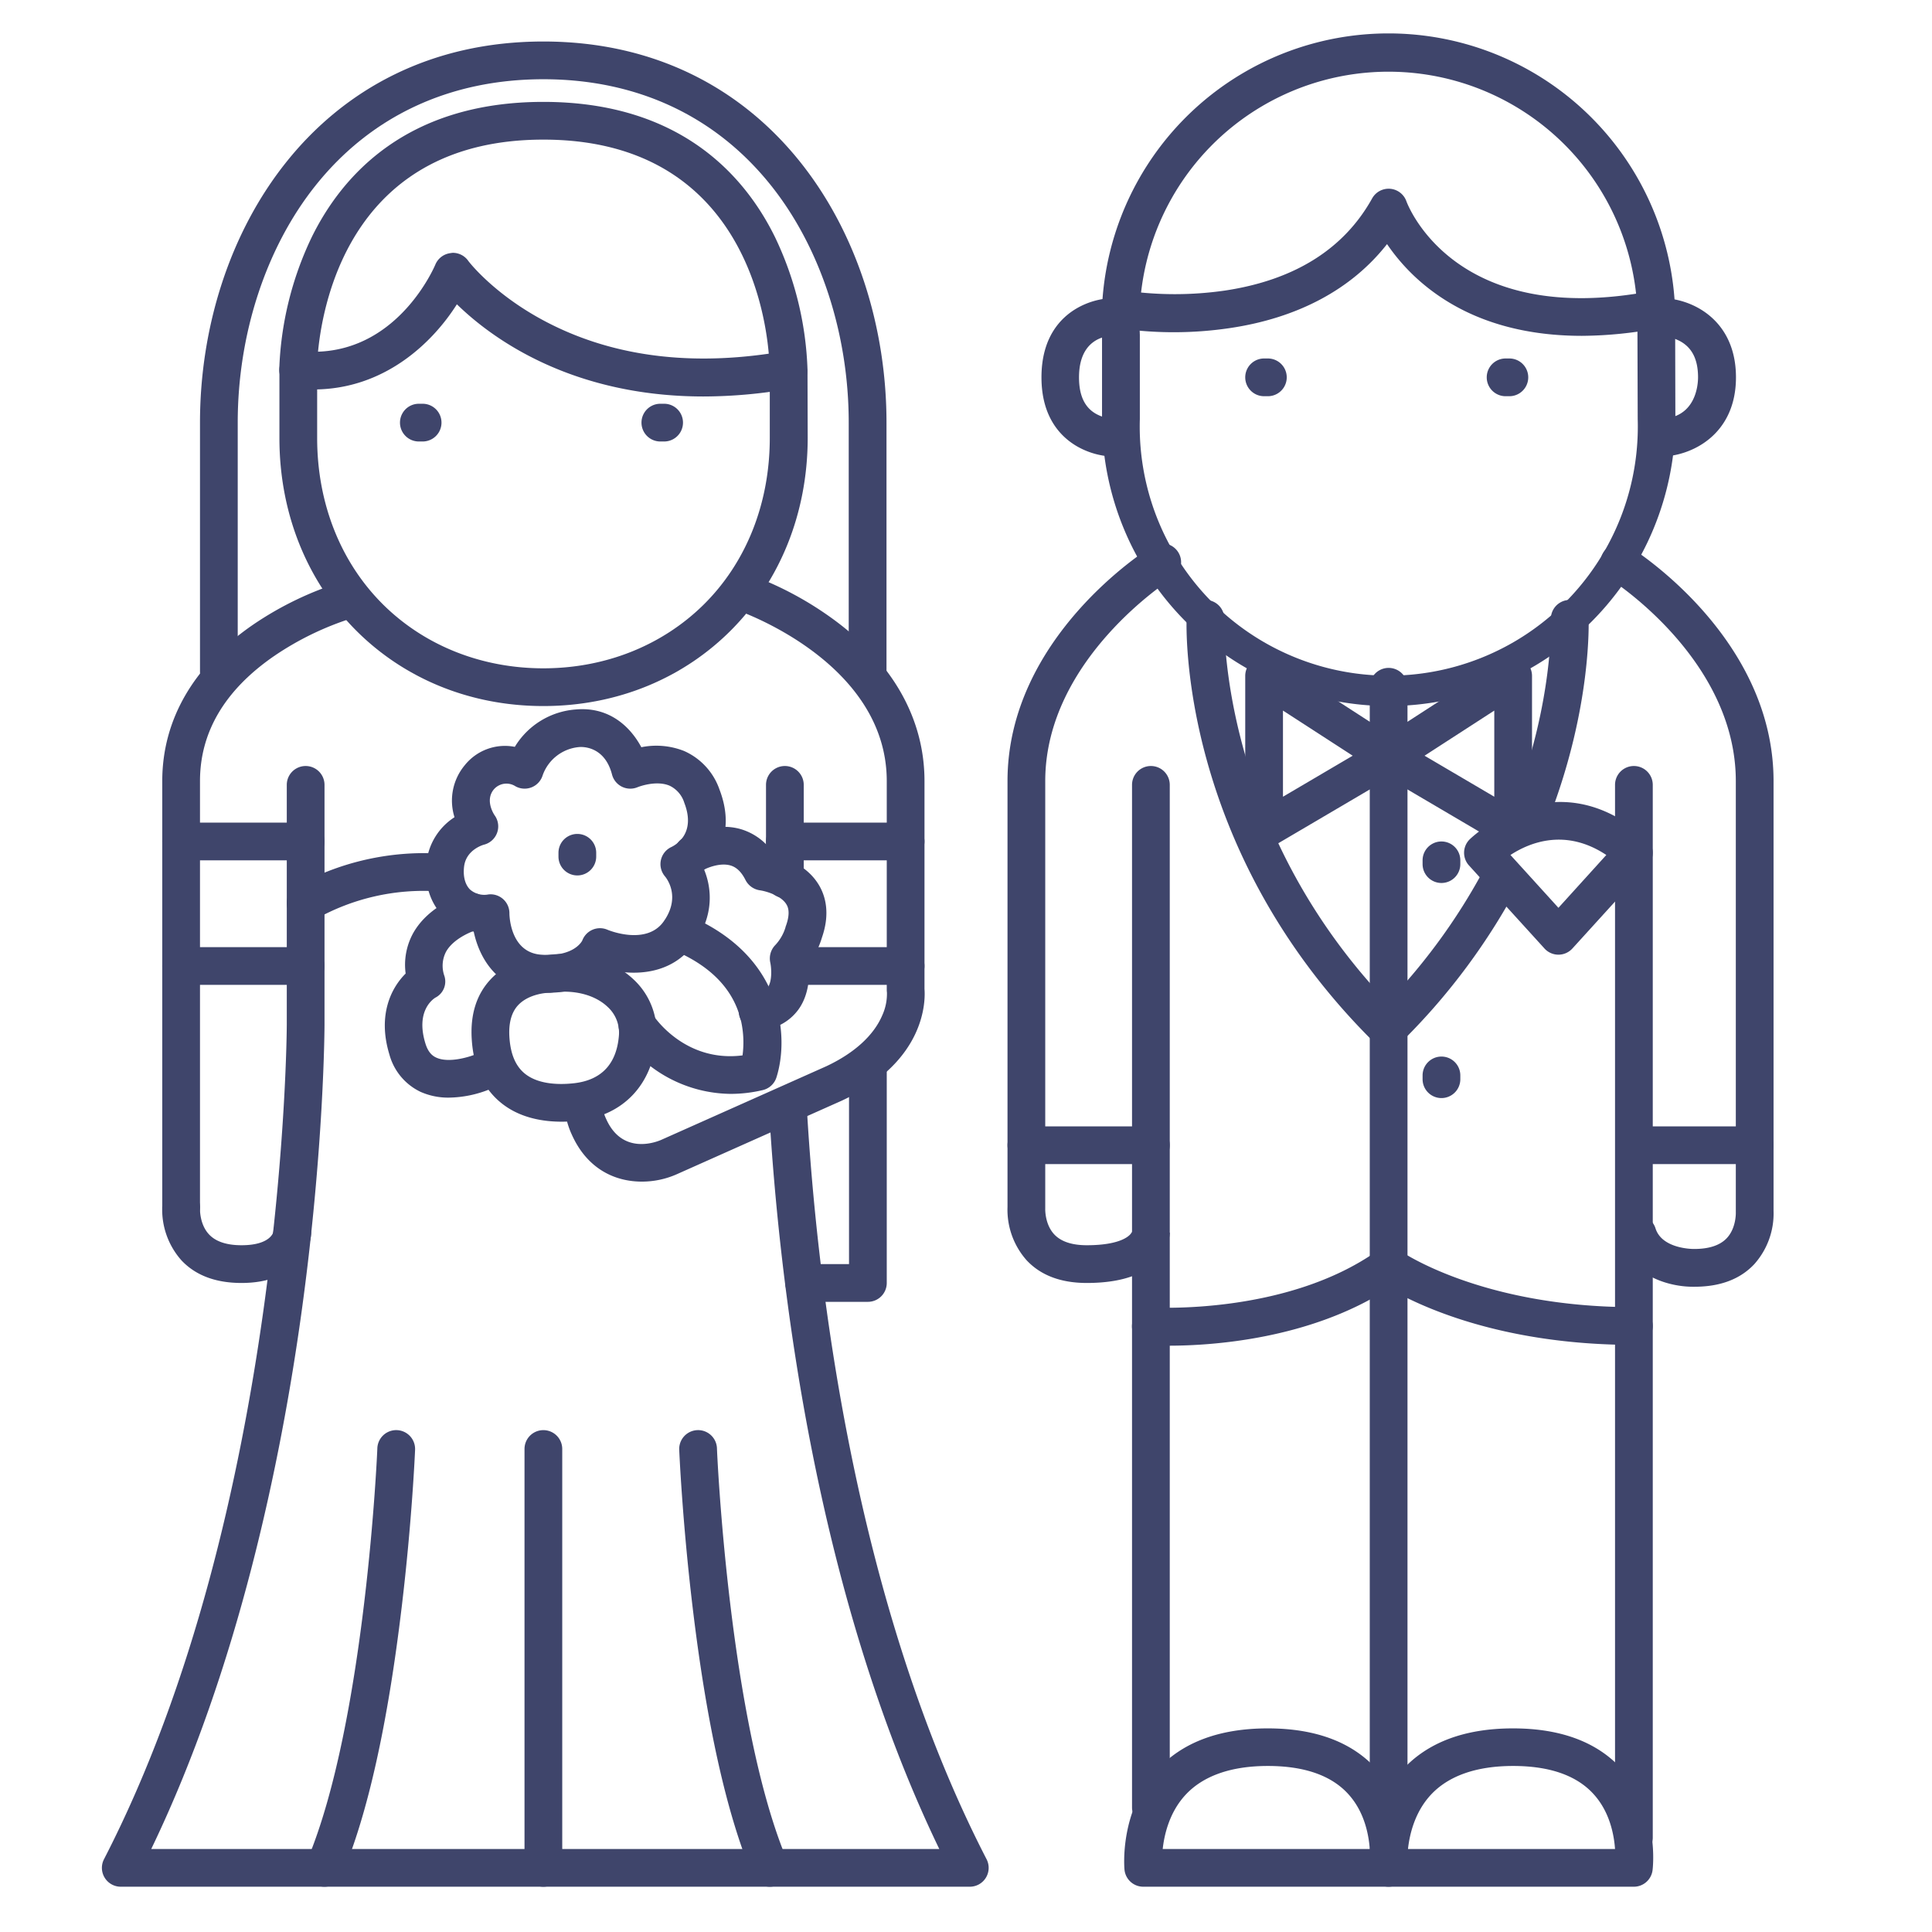 <?xml version="1.0" ?><svg viewBox="0 0 512 512" xmlns="http://www.w3.org/2000/svg"><defs><style>.cls-1{fill:#3f456b;}</style></defs><title/><g id="Lines"><path class="cls-1" d="M144,187.11c-39.87,0-69.95-30.54-69.95-71V98a5,5,0,0,1,10,0v18.07c0,17.33,6.23,33,17.52,44.18,11,10.87,26.08,16.86,42.43,16.86s31.44-6,42.46-16.86C197.77,149.08,204,133.4,204,116.07L204,99a5,5,0,0,1,5-5h0a5,5,0,0,1,5,5l.05,17.07C214,156.57,183.91,187.11,144,187.11Z"/><path class="cls-1" d="M229.92,184a5,5,0,0,1-5-5V112c0-23.47-7.47-46.33-20.5-62.73C189.7,30.75,168.81,21,144,21S98.27,30.75,83.54,49.27C70.49,65.68,63,88.54,63,112v66a5,5,0,0,1-10,0V112C53,61.79,84.26,11,144,11s90.93,50.83,90.93,101v67A5,5,0,0,1,229.92,184Z"/><path class="cls-1" d="M170.09,313.14c-6.85,0-14.39-3.11-18.59-12.53a21,21,0,0,1-1.92-8.28,5,5,0,0,1,10-.12,10.92,10.92,0,0,0,1.06,4.33c4.35,9.76,13.49,6,14.52,5.57L219,282.56c7.38-3.47,12.54-8.15,14.81-13.49a13.81,13.81,0,0,0,1.24-6.05,5.34,5.34,0,0,1-.05-.69V207c0-31.64-39.19-45.12-39.58-45.26a5,5,0,0,1,3.16-9.49,89.63,89.63,0,0,1,22.91,12.35C236.87,176.09,245,190.75,245,207v55.1c.24,3,.43,19.1-21.84,29.55l-43.93,19.59A22.8,22.8,0,0,1,170.09,313.14Z"/><path class="cls-1" d="M48,325a5,5,0,0,1-5-5V207c0-16.33,8.36-30.69,24.17-41.52a88.21,88.21,0,0,1,23.49-11.3,5,5,0,0,1,2.69,9.63h0a79,79,0,0,0-20.74,10.07C59.6,182.86,53,194,53,207V320A5,5,0,0,1,48,325Z"/><path class="cls-1" d="M186.44,105.07c-35.36,0-56.38-15.67-65.36-24.43-6.51,10.28-19.29,22.57-38,22.57a44.55,44.55,0,0,1-4.56-.24A5,5,0,0,1,74,98a87.92,87.92,0,0,1,8.64-35.21C90.68,46.46,107.85,27,144,27s53.32,19.46,61.36,35.79A87.92,87.92,0,0,1,214,98a5,5,0,0,1-4.13,4.92A133.34,133.34,0,0,1,186.44,105.07ZM209,98h0Zm0,0h0ZM120,67a5,5,0,0,1,4,2c0,.07,6.54,8.71,20.07,15.94,17,9.1,37.1,12.05,59.66,8.79C202.53,79.86,194.6,37,144,37,94.08,37,85.69,78.7,84.28,93.2c21.45-.75,30.7-22.15,31.11-23.12a5,5,0,0,1,4-3A5.63,5.63,0,0,1,120,67Z"/><path class="cls-1" d="M112,117h-1a5,5,0,0,1,0-10h1a5,5,0,0,1,0,10Z"/><path class="cls-1" d="M176,117h-1a5,5,0,0,1,0-10h1a5,5,0,0,1,0,10Z"/><path class="cls-1" d="M81,244.33a5,5,0,0,1-2.75-9.18c.64-.42,15.94-10.26,38.27-8.94a5,5,0,1,1-.58,10,58.25,58.25,0,0,0-32.22,7.34A5,5,0,0,1,81,244.33Z"/><path class="cls-1" d="M208,238a5,5,0,0,1-5-5V208a5,5,0,0,1,10,0v25A5,5,0,0,1,208,238Z"/><path class="cls-1" d="M257,500H32a5,5,0,0,1-4.44-7.29C75.45,399.86,76,272.77,76,271.5V208a5,5,0,0,1,10,0v63.5c0,.32-.07,33-6.17,76.81C74.46,386.88,63.24,441.94,40.08,490H248.92c-33.23-68.82-42.52-151.53-45.09-195.62a5,5,0,0,1,10-.58c2.61,44.87,12.27,130.37,47.62,198.91A5,5,0,0,1,257,500Z"/><path class="cls-1" d="M64,340c-6.81,0-12.17-2-15.92-6A20.22,20.22,0,0,1,43,319.67a5,5,0,0,1,10,.62c0,.17-.12,4.21,2.44,6.89C57.22,329.05,60.1,330,64,330c7.78,0,8.46-3.54,8.46-3.58a5,5,0,0,1,10,.55C82.2,331.48,78,340,64,340Z"/><path class="cls-1" d="M145.22,263.09c-.84,0-1.7,0-2.6-.1-11-.85-15.65-9.27-17.08-16.1a14.62,14.62,0,0,1-8.09-4.1c-3.51-3.51-5.12-8.76-4.41-14.41a16.39,16.39,0,0,1,7.41-11.81,14.63,14.63,0,0,1,2.71-13.77,13.64,13.64,0,0,1,13.27-4.88,20.67,20.67,0,0,1,16.12-9.9c9.07-.82,14.61,4.77,17.41,10a20,20,0,0,1,11.33,1,17.35,17.35,0,0,1,9.38,10.21c3.9,10.14.25,17.25-4.06,21.25,2,4.88,2.66,12-2.51,19.41-6.06,8.64-16.26,8.73-23.12,7C158.37,259.78,153.56,263.09,145.22,263.09ZM130,237a5,5,0,0,1,5,5c0,1,.35,10.4,8.38,11,8.86.68,10.92-3.72,10.94-3.77A5,5,0,0,1,161,246.4c.4.17,10.38,4.24,14.93-2.27s.74-11.35.29-11.89a5,5,0,0,1,1.74-7.79c1.51-.74,6.41-3.85,3.4-11.66a7.44,7.44,0,0,0-3.93-4.58c-3.63-1.53-8.38.37-8.43.39a5,5,0,0,1-6.82-3.39c-2-7.61-8-7.29-8.7-7.23a11.29,11.29,0,0,0-9.66,7.46,5,5,0,0,1-7.22,2.93,4.41,4.41,0,0,0-5.73.83c-2.5,3,.2,6.86.23,6.89a5,5,0,0,1-2.86,7.76c-.43.12-4.71,1.43-5.25,5.77-.32,2.57.25,4.79,1.56,6.1a5.73,5.73,0,0,0,4.86,1.32A4.3,4.3,0,0,1,130,237Z"/><path class="cls-1" d="M201,273a5,5,0,0,1-.44-10c2.08-.19,2.66-1,2.88-1.27,1.25-1.71,1-5.22.69-6.65a5.09,5.09,0,0,1,1.34-4.64,11.9,11.9,0,0,0,2.7-4.71c0-.13.09-.3.13-.43,1.31-3.65.39-5.17.09-5.66-1.48-2.44-5.68-3.52-7-3.7a5.09,5.09,0,0,1-3.82-2.72c-1.06-2.11-2.34-3.37-3.94-3.85-2.81-.85-6.36.66-7.5,1.32a5,5,0,0,1-5.08-8.62c.79-.46,7.89-4.5,15.36-2.31a15.84,15.84,0,0,1,8.83,6.78c3.25.84,8.66,2.92,11.68,7.84,1.7,2.75,3.22,7.42.9,14.09a22.43,22.43,0,0,1-3.51,7c.28,3,.17,8.07-2.73,12.08A13.4,13.4,0,0,1,201.45,273Z"/><path class="cls-1" d="M119,290.88a18,18,0,0,1-7.53-1.52,15.43,15.43,0,0,1-8.27-9.89C100,269,103.68,261.79,107.5,258a17.41,17.41,0,0,1,2-10.72c4.28-7.58,13.15-10.18,14.14-10.46a5,5,0,0,1,2.66,9.65c-1.62.46-6.23,2.39-8.1,5.76a8.06,8.06,0,0,0-.43,6.41,4.79,4.79,0,0,1-2.38,5.74c-.83.51-5.25,3.72-2.65,12.16.77,2.52,2,3.34,2.88,3.74,3.4,1.56,9-.27,10.34-.85a5,5,0,1,1,4,9.16A29.76,29.76,0,0,1,119,290.88Z"/><path class="cls-1" d="M148.85,297.26c-5,0-11.28-1-16.24-5.14-4.61-3.83-7.17-9.49-7.6-16.83-.39-6.54,1.32-11.86,5.08-15.83,5.41-5.71,13-6.31,15-6.37,8.81-1.16,17.33,1.25,22.83,6.49a19.14,19.14,0,0,1,6,15.87c-1.09,12-8.7,20.05-20.36,21.51A37.82,37.82,0,0,1,148.85,297.26Zm-3.34-34.17c-.15,0-5.23.12-8.2,3.29-1.75,1.88-2.53,4.68-2.32,8.33.27,4.52,1.58,7.7,4,9.73,3.89,3.23,10.05,3,13.38,2.6,7.05-.88,11-5.09,11.64-12.49a9.24,9.24,0,0,0-3-7.73c-3.38-3.21-8.93-4.62-14.86-3.78A5.34,5.34,0,0,1,145.51,263.09Z"/><path class="cls-1" d="M193.62,289.89a35.59,35.59,0,0,1-28.88-15.37,5,5,0,0,1,8.4-5.43c.38.59,8.47,12.52,23.64,10.6a26.12,26.12,0,0,0-.38-9.05c-1.91-8.38-8.07-14.78-18.31-19a5,5,0,0,1,3.82-9.24c26.3,10.88,27.1,33,23.85,43.14a5,5,0,0,1-3.6,3.34A36.89,36.89,0,0,1,193.62,289.89Z"/><path class="cls-1" d="M153,232a5,5,0,0,1-5-5v-1a5,5,0,0,1,10,0v1A5,5,0,0,1,153,232Z"/><path class="cls-1" d="M448.59,341c-5.95,0-16.16-2.56-19.34-12.29a5,5,0,1,1,9.5-3.11c1.79,5.46,10.05,5.39,10.14,5.39H449c3.9,0,6.78-.95,8.57-2.82,2.6-2.72,2.44-6.85,2.44-6.9a2.62,2.62,0,0,1,0-.28V207c0-32.56-33.29-53.54-33.63-53.75a5,5,0,0,1,5.26-8.5c1.57,1,38.37,24.17,38.37,62.25V320.87A20.17,20.17,0,0,1,464.92,335c-3.74,4-9.07,6-15.85,6Z"/><path class="cls-1" d="M288,340c-6.82,0-12.17-2-15.92-6A20.17,20.17,0,0,1,267,319.87V207c0-38.08,36.8-61.28,38.37-62.25a5,5,0,0,1,5.27,8.5h0c-.34.21-33.64,21.3-33.64,53.75V320c0,.11,0,.22,0,.33h0s-.16,4.13,2.44,6.85c1.79,1.87,4.67,2.82,8.57,2.82,9.25,0,11.81-2.68,12-3.72a1.07,1.07,0,0,0,0,.39h10C310,327.21,309.75,340,288,340Z"/><path class="cls-1" d="M433,492a5,5,0,0,1-5-5V208a5,5,0,0,1,10,0V487A5,5,0,0,1,433,492Z"/><path class="cls-1" d="M305,484a5,5,0,0,1-5-5V208a5,5,0,0,1,10,0V479A5,5,0,0,1,305,484Z"/><path class="cls-1" d="M367,277a5,5,0,0,1-3.54-1.46c-51-51-49.06-109.3-49-111.76a5,5,0,0,1,10,.43c0,.8-1.59,56.62,46,104.25A5,5,0,0,1,367,277Z"/><path class="cls-1" d="M368.48,277a5,5,0,0,1-3.54-8.54,160.92,160.92,0,0,0,28.68-38.71,5,5,0,1,1,8.84,4.67A171,171,0,0,1,372,275.54,5,5,0,0,1,368.48,277Z"/><path class="cls-1" d="M406,219.56a5.09,5.09,0,0,1-1.78-.33,5,5,0,0,1-2.88-6.46c10.39-27.14,9.67-48.35,9.66-48.56a5,5,0,0,1,10-.43c0,.94.87,23.36-10.32,52.56A5,5,0,0,1,406,219.56Z"/><path class="cls-1" d="M335,224.88a5,5,0,0,1-5-5V179.12a5,5,0,0,1,7.72-4.2l33,21.35a5,5,0,0,1-.18,8.51l-33,19.41A5,5,0,0,1,335,224.88Zm5-36.57v22.83l18.48-10.87Z"/><path class="cls-1" d="M401,224.88a5,5,0,0,1-2.54-.69l-33-19.41a5,5,0,0,1-.18-8.51l33-21.35a5,5,0,0,1,7.72,4.2v40.76a5,5,0,0,1-5,5Zm-23.48-24.61L396,211.14V188.31Z"/><path class="cls-1" d="M368,484a5,5,0,0,1-5-5V182a5,5,0,0,1,10,0V479A5,5,0,0,1,368,484Z"/><path class="cls-1" d="M382,234a5,5,0,0,1-5-5v-1a5,5,0,0,1,10,0v1A5,5,0,0,1,382,234Z"/><path class="cls-1" d="M382,291a5,5,0,0,1-5-5v-1a5,5,0,0,1,10,0v1A5,5,0,0,1,382,291Z"/><path class="cls-1" d="M309.79,356.62c-3,0-4.8-.11-5.13-.13a5,5,0,0,1,.67-10c.41,0,35.6,2.11,59.77-15.08a5,5,0,0,1,5.84,0c.2.14,21.45,15,62.06,15a5,5,0,0,1,0,10c-35.55,0-57.31-10.56-64.91-15C347,355.06,320.74,356.62,309.79,356.62Z"/><path class="cls-1" d="M305,308.5H272a5,5,0,0,1,0-10h33a5,5,0,0,1,0,10Z"/><path class="cls-1" d="M465,308.5H434a5,5,0,0,1,0-10h31a5,5,0,0,1,0,10Z"/><path class="cls-1" d="M368,500H303a5,5,0,0,1-5-4.53c-.06-.63-1.32-15.48,8.65-26.43,6.67-7.32,16.54-11,29.33-11s22.58,3.72,29.06,11.07c9.72,11,8,25.92,7.9,26.55A5,5,0,0,1,368,500Zm-59.87-10H363c-.28-3.94-1.46-9.8-5.53-14.37C353,470.57,345.77,468,336,468s-17.24,2.62-21.94,7.78C309.94,480.31,308.56,486.07,308.13,490Z"/><path class="cls-1" d="M433,500H368a5,5,0,0,1-5-4.53c-.06-.63-1.32-15.48,8.65-26.43,6.67-7.32,16.54-11,29.33-11s22.58,3.72,29.06,11.07c9.72,11,8,25.92,7.9,26.55A5,5,0,0,1,433,500Zm-59.87-10H428c-.28-3.94-1.46-9.8-5.53-14.37C418,470.57,410.77,468,401,468s-17.24,2.62-21.94,7.78C374.94,480.31,373.56,486.07,373.13,490Z"/><path class="cls-1" d="M368,187.11a76.08,76.08,0,0,1-75.95-76V89L292,87.17a1.09,1.09,0,0,1,0-.18,76,76,0,1,1,151.94,0l0,2.12.05,22A76.1,76.1,0,0,1,368,187.11ZM302,86.91l.07,1.84v22.32a66,66,0,1,0,131.94,0l-.07-24A66,66,0,1,0,302,86.91Z"/><path class="cls-1" d="M440,121a5,5,0,0,1,0-10c9.52-.17,10-9.19,10-11,0-4.72-1.57-7.86-4.79-9.6a12.67,12.67,0,0,0-5-1.4,5,5,0,0,1,0-10c8,0,19.84,5.59,19.84,21S448,121,440,121Z"/><path class="cls-1" d="M419.21,89c-13.5,0-28.13-2.95-40.36-12.38a52.08,52.08,0,0,1-11.27-11.93c-9.41,12-23.67,19.61-41.76,22.27a101.09,101.09,0,0,1-29.52,0A5,5,0,0,1,298.05,77a92.89,92.89,0,0,0,26.58,0c18.42-2.77,31.54-11,39-24.42a5,5,0,0,1,9.08.76c.5,1.35,13.06,33.76,65.1,23.76a5,5,0,1,1,1.88,9.82A109.72,109.72,0,0,1,419.21,89Z"/><path class="cls-1" d="M295,121a20.54,20.54,0,0,1-9.48-2.66c-4.34-2.48-9.52-7.68-9.52-18.34s5.12-15.85,9.42-18.33A20.28,20.28,0,0,1,294.85,79a5,5,0,0,1,0,10c-2.1,0-8.9,1-8.9,11,0,4.78,1.47,7.94,4.48,9.66A10.87,10.87,0,0,0,295,111a5,5,0,0,1,0,10Z"/><path class="cls-1" d="M336,105h-1a5,5,0,0,1,0-10h1a5,5,0,0,1,0,10Z"/><path class="cls-1" d="M400,105h-1a5,5,0,0,1,0-10h1a5,5,0,0,1,0,10Z"/><path class="cls-1" d="M230,345H213.1a5,5,0,0,1,0-10H225V282a5,5,0,0,1,10,0v58A5,5,0,0,1,230,345Z"/><path class="cls-1" d="M81,228H48a5,5,0,0,1,0-10H81a5,5,0,0,1,0,10Z"/><path class="cls-1" d="M81,261H48a5,5,0,0,1,0-10H81a5,5,0,0,1,0,10Z"/><path class="cls-1" d="M240,228H208a5,5,0,0,1,0-10h32a5,5,0,0,1,0,10Z"/><path class="cls-1" d="M240,261H211a5,5,0,0,1,0-10h29a5,5,0,0,1,0,10Z"/><path class="cls-1" d="M413,253a5,5,0,0,1-3.7-1.64l-20-22a5,5,0,0,1,.16-6.9c.23-.22,22.64-22.11,46.89-.17a5,5,0,0,1,.35,7.07l-20,22A5,5,0,0,1,413,253Zm-12.71-26.42,12.71,14,12.69-14C414.87,219.4,405.37,223.26,400.29,226.58Z"/></g><g id="Outline"><path class="cls-1" d="M144,500a5,5,0,0,1-5-5V384a5,5,0,0,1,10,0V495A5,5,0,0,1,144,500Z"/><path class="cls-1" d="M86,500a4.91,4.91,0,0,1-1.94-.39,5,5,0,0,1-2.67-6.55C96.85,456.34,100,384.52,100,383.79a5,5,0,0,1,10,.42c0,.18-.79,18.71-3.54,41.63-3.7,31-9,54.91-15.85,71.1A5,5,0,0,1,86,500Z"/><path class="cls-1" d="M204,500a5,5,0,0,1-4.61-3.06c-6.81-16.19-12.15-40.11-15.85-71.1-2.75-22.92-3.53-41.45-3.54-41.63a5,5,0,0,1,10-.42c0,.73,3.15,72.55,18.61,109.27a5,5,0,0,1-2.67,6.55A4.91,4.91,0,0,1,204,500Z"/></g></svg>